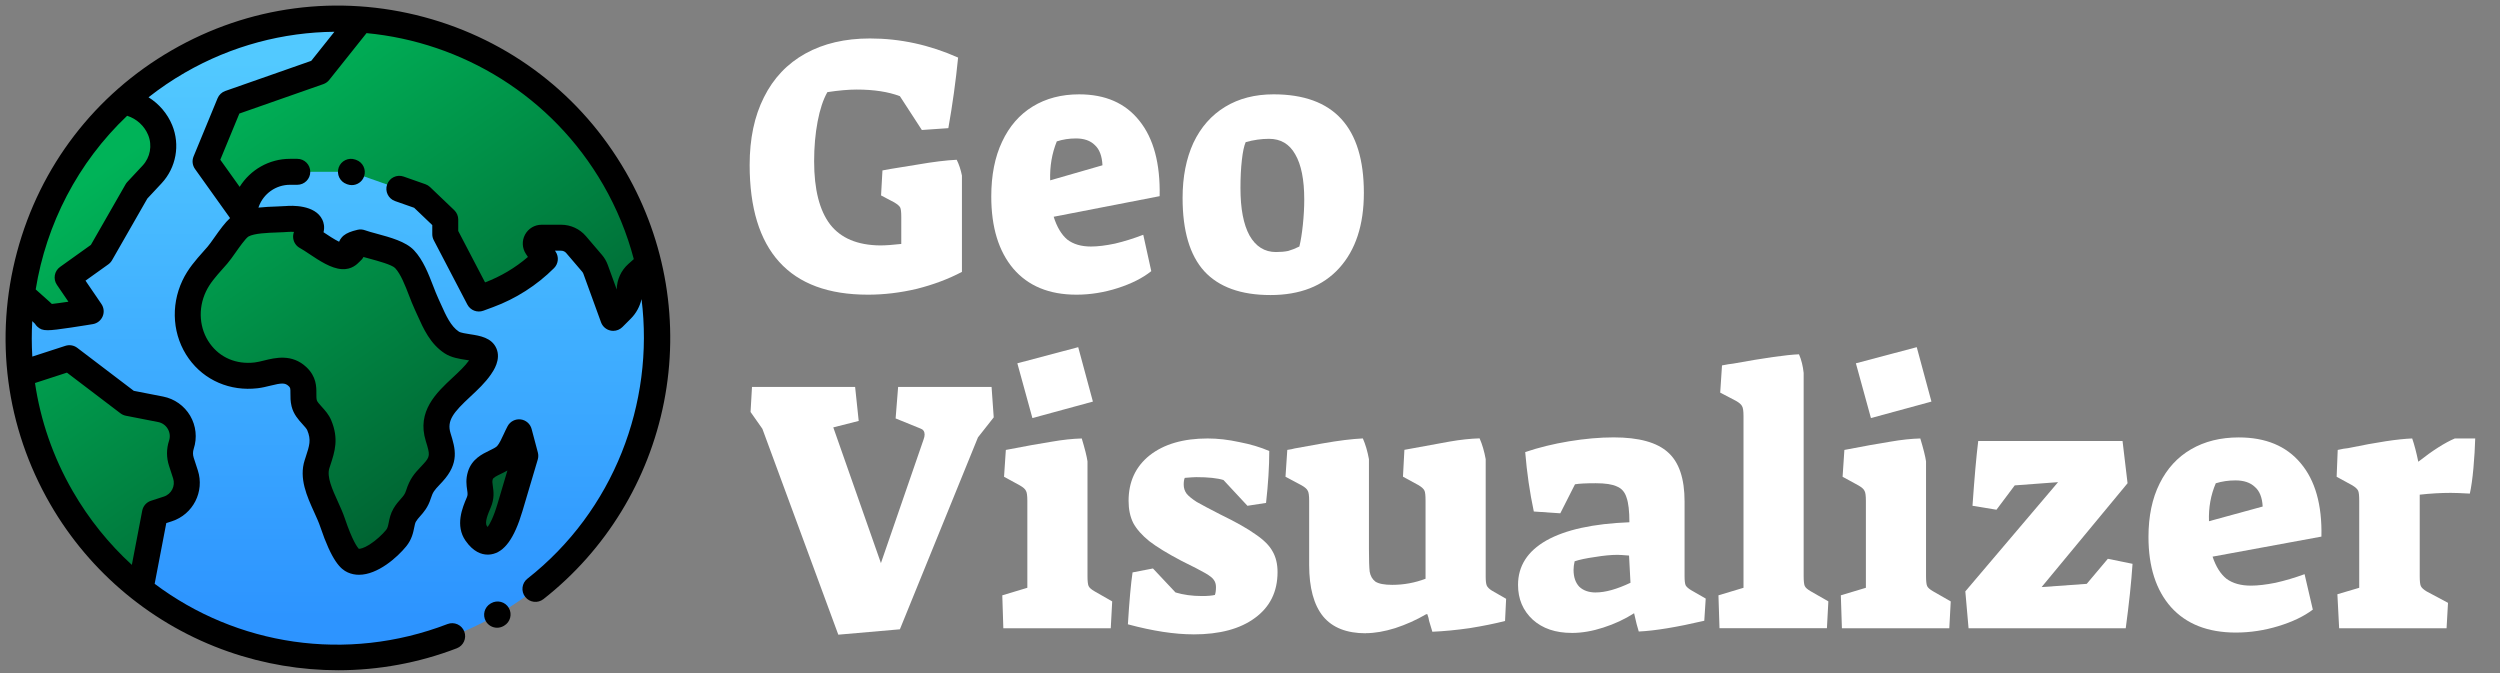 <?xml version="1.0" encoding="UTF-8" standalone="no"?>
<svg
   xmlns:dc="http://purl.org/dc/elements/1.1/"
   xmlns:cc="http://creativecommons.org/ns#"
   xmlns:rdf="http://www.w3.org/1999/02/22-rdf-syntax-ns#"
   xmlns:svg="http://www.w3.org/2000/svg"
   xmlns="http://www.w3.org/2000/svg"
   xmlns:xlink="http://www.w3.org/1999/xlink"
   xmlns:sodipodi="http://sodipodi.sourceforge.net/DTD/sodipodi-0.dtd"
   xmlns:inkscape="http://www.inkscape.org/namespaces/inkscape"
   sodipodi:docname="gv-logo.svg"
   inkscape:version="1.0.1 (3bc2e813f5, 2020-09-07)"
   id="svg8"
   version="1.1"
   viewBox="0 0 779.639 210"
   height="595.276pt"
   width="2210pt">
  <rect x="0" y="0" width="779.639" height="210" fill="#808080" stroke="none"/>
  <defs
     id="defs2">
    <linearGradient
       id="linearGradient898"
       inkscape:collect="always">
      <stop
         id="stop894"
         offset="0"
         style="stop-color:#00b358;stop-opacity:1" />
      <stop
         id="stop896"
         offset="1"
         style="stop-color:#004e28;stop-opacity:1" />
    </linearGradient>
    <linearGradient
       id="linearGradient892"
       inkscape:collect="always">
      <stop
         id="stop888"
         offset="0"
         style="stop-color:#00b358;stop-opacity:1" />
      <stop
         id="stop890"
         offset="1"
         style="stop-color:#004e28;stop-opacity:1" />
    </linearGradient>
    <linearGradient
       id="linearGradient886"
       inkscape:collect="always">
      <stop
         id="stop882"
         offset="0"
         style="stop-color:#00b358;stop-opacity:1" />
      <stop
         id="stop884"
         offset="1"
         style="stop-color:#004e28;stop-opacity:1" />
    </linearGradient>
    <linearGradient
       id="linearGradient880"
       inkscape:collect="always">
      <stop
         id="stop876"
         offset="0"
         style="stop-color:#00b358;stop-opacity:1" />
      <stop
         id="stop878"
         offset="1"
         style="stop-color:#004e28;stop-opacity:1" />
    </linearGradient>
    <linearGradient
       inkscape:collect="always"
       id="linearGradient864">
      <stop
         style="stop-color:#00b358;stop-opacity:1"
         offset="0"
         id="stop860" />
      <stop
         style="stop-color:#004e28;stop-opacity:1"
         offset="1"
         id="stop862" />
    </linearGradient>
    <rect
       x="-27.796"
       y="281.168"
       width="645.724"
       height="180.674"
       id="rect852" />
    <rect
       x="230.565"
       y="9.827"
       width="282.368"
       height="137.875"
       id="rect846" />
    <linearGradient
       id="linearGradient1264"
       inkscape:collect="always">
      <stop
         id="stop1260"
         offset="0"
         style="stop-color:#52c9ff;stop-opacity:1" />
      <stop
         id="stop1262"
         offset="1"
         style="stop-color:#2d94ff;stop-opacity:1" />
    </linearGradient>
    <linearGradient
       gradientUnits="userSpaceOnUse"
       y2="192.768"
       x2="96.762"
       y1="18.976"
       x1="97.06"
       id="linearGradient1266"
       xlink:href="#linearGradient1264"
       inkscape:collect="always" />
    <linearGradient
       inkscape:collect="always"
       xlink:href="#linearGradient864"
       id="linearGradient866"
       x1="49.949"
       y1="40.568"
       x2="155.18"
       y2="191.625"
       gradientUnits="userSpaceOnUse" />
    <linearGradient
       inkscape:collect="always"
       xlink:href="#linearGradient898"
       id="linearGradient868"
       x1="49.949"
       y1="40.568"
       x2="155.18"
       y2="191.625"
       gradientUnits="userSpaceOnUse" />
    <linearGradient
       inkscape:collect="always"
       xlink:href="#linearGradient892"
       id="linearGradient870"
       x1="49.949"
       y1="40.568"
       x2="155.18"
       y2="191.625"
       gradientUnits="userSpaceOnUse" />
    <linearGradient
       inkscape:collect="always"
       xlink:href="#linearGradient886"
       id="linearGradient872"
       x1="49.949"
       y1="40.568"
       x2="155.18"
       y2="191.625"
       gradientUnits="userSpaceOnUse" />
    <linearGradient
       inkscape:collect="always"
       xlink:href="#linearGradient880"
       id="linearGradient874"
       x1="49.949"
       y1="40.568"
       x2="155.18"
       y2="191.625"
       gradientUnits="userSpaceOnUse" />
  </defs>
  <sodipodi:namedview
     inkscape:window-maximized="1"
     inkscape:window-y="-8"
     inkscape:window-x="-8"
     inkscape:window-height="1017"
     inkscape:window-width="1920"
     units="pt"
     showgrid="false"
     inkscape:document-rotation="0"
     inkscape:current-layer="layer1"
     inkscape:document-units="mm"
     inkscape:cy="482.10136"
     inkscape:cx="1659.2521"
     inkscape:zoom="0.175"
     inkscape:pageshadow="2"
     inkscape:pageopacity="0.0"
     borderopacity="1.0"
     bordercolor="#666666"
     pagecolor="#ffffff"
     id="base"
     showguides="true"
     inkscape:guide-bbox="true">
    <sodipodi:guide
       position="234.128,126.612"
       orientation="1,0"
       id="guide858" />
  </sodipodi:namedview>
  <g
     id="layer1"
     inkscape:groupmode="layer"
     inkscape:label="Layer 1">
    <path
       id="path1147"
       d="M 155.18,191.625 C 107.558,219.12 46.664,202.803 19.169,155.181 -8.326,107.559 7.99,46.664 55.613,19.17 103.236,-8.325 164.129,7.992 191.624,55.614 219.119,103.236 202.803,164.13 155.18,191.625 Z"
       style="fill:url(#linearGradient1266);fill-opacity:1;stroke-width:0.405"
       inkscape:export-xdpi="96"
       inkscape:export-ydpi="96" />
    <path
       style="fill:url(#linearGradient870);fill-opacity:1;stroke-width:0.405;stroke-miterlimit:4;stroke-dasharray:none"
       d="m 112.424,75.602 c -0.717,0.168 -2.105,0.521 -2.706,1.002 -0.75,0.601 0.422,1.383 -0.006,1.725 -0.739,0.591 -1.274,1.663 -2.856,1.562 -3.304,-0.211 -8.383,-4.485 -11.403,-6.101 4.868,-5.01 -2.834,-5.76 -5.835,-5.509 -3.887,0.325 -10.613,-0.026 -14.125,1.951 -2.437,1.372 -5.712,7.067 -7.675,9.329 -2.733,3.148 -5.482,5.881 -7.263,9.65 -6.532,13.827 3.522,29.7 19.323,27.844 4.387,-0.515 8.989,-3.274 12.877,0.366 2.865,2.682 1.349,5.206 2.108,8.334 0.657,2.707 3.655,4.372 4.692,6.858 1.989,4.765 0.73,7.745 -0.69,12.14 -1.863,5.767 2.955,12.614 4.83,18.18 0.944,2.802 3.696,10.65 6.397,11.878 4.248,1.931 10.905,-3.86 13.442,-6.975 1.983,-2.435 1.336,-4.909 2.668,-7.189 1.442,-2.468 3.266,-3.208 4.276,-6.39 1.089,-3.429 2.22,-4.282 4.519,-6.784 3.702,-4.027 3.127,-6.382 1.647,-11.158 -3.075,-9.921 8.094,-14.559 13.124,-21.842 5.253,-7.605 -4.901,-5.07 -8.881,-7.671 -4.092,-2.674 -5.88,-7.757 -7.852,-11.971 -1.972,-4.214 -3.604,-10.547 -6.87,-14.008 -2.516,-2.665 -10.169,-3.902 -13.742,-5.221 z"
       id="path1149"
       inkscape:export-xdpi="96"
       inkscape:export-ydpi="96" />
    <path
       style="fill:url(#linearGradient866);fill-opacity:1;stroke-width:0.405"
       d="m 163.82,142.156 c -1.587,5.35 -3.174,10.699 -4.762,16.049 -1.11,3.74 -5.033,15.974 -10.537,8.138 -2.092,-2.978 -0.391,-6.88 0.776,-9.621 1.472,-3.457 -0.517,-5.198 0.509,-8.471 1.177,-3.752 6.021,-3.88 8.313,-6.519 1.598,-1.84 2.584,-4.765 3.752,-6.918 0.65,2.448 1.3,4.895 1.949,7.343 z"
       id="path1151"
       inkscape:export-xdpi="96"
       inkscape:export-ydpi="96" />
    <path
       style="fill:url(#linearGradient868);fill-opacity:1;stroke-width:0.405"
       d="M 191.624,55.614 C 174.475,25.91 144.332,8.388 112.52,6.077 l -13.021,16.333 -27.907,9.784 -7.486,18.149 11.548,16.177 1.227,-3.42 c 2.05,-5.71 7.463,-9.519 13.53,-9.519 h 19.033 l 21.878,7.688 7.535,7.193 v 4.569 l 10.476,20.067 3.051,-1.125 c 6.588,-2.429 12.569,-6.258 17.534,-11.223 l -2.529,-3.794 c -0.804,-1.206 0.061,-2.822 1.51,-2.822 h 6.105 c 1.788,0 3.486,0.783 4.647,2.142 l 4.987,5.839 c 0.475,0.556 0.847,1.193 1.097,1.881 l 5.504,15.134 2.62,-2.62 c 1.652,-1.652 2.488,-3.903 2.527,-6.239 0.031,-1.878 0.846,-3.66 2.251,-4.912 l 2.006,-1.789 c 0.504,-0.45 1.067,-0.815 1.666,-1.092 -2.181,-9.204 -5.713,-18.252 -10.686,-26.865 z"
       id="path1153"
       inkscape:export-xdpi="96"
       inkscape:export-ydpi="96" />
    <path
       style="fill:url(#linearGradient874);fill-opacity:1;stroke-width:0.405"
       d="m 42.67,59.503 4.762,-5.103 c 3.472,-3.721 4.456,-9.126 2.517,-13.832 v 0 C 47.899,35.593 43.404,32.367 38.428,31.7 20.842,47.65 9.907,69.094 6.761,91.809 c 3.718,3.25 7.609,6.729 7.587,7.036 -0.043,0.587 13.93,-1.756 13.93,-1.756 l -7.193,-10.552 10.331,-7.386 z"
       id="path1155"
       inkscape:export-xdpi="96"
       inkscape:export-ydpi="96" />
    <path
       style="fill:url(#linearGradient872);fill-opacity:1;stroke-width:0.405"
       d="m 52.353,158.712 c 4.489,-1.458 6.946,-6.28 5.487,-10.768 l -1.282,-3.947 c -0.56,-1.724 -0.557,-3.582 0.008,-5.304 v 0 c 1.602,-4.883 -1.438,-10.065 -6.481,-11.051 L 40.023,125.675 21.643,111.701 6.448,116.638 c 1.492,13.196 5.657,26.307 12.721,38.543 6.533,11.316 14.955,20.86 24.633,28.473 l 4.528,-23.635 z"
       id="path1157"
       inkscape:export-xdpi="96"
       inkscape:export-ydpi="96" />
    <path
       style="stroke-width:0.405"
       id="path1161"
       d="m 153.149,188.124 -0.156,0.09 c -1.934,1.122 -2.591,3.599 -1.47,5.533 0.751,1.294 2.109,2.017 3.505,2.017 0.689,0 1.389,-0.177 2.028,-0.548 l 0.156,-0.09 c 1.934,-1.122 2.591,-3.599 1.47,-5.533 -1.121,-1.933 -3.598,-2.591 -5.533,-1.47 z"
       inkscape:export-xdpi="96"
       inkscape:export-ydpi="96" />
    <path
       style="stroke-width:0.405"
       id="path1163"
       d="M 195.13,53.59 C 181.292,29.621 158.948,12.476 132.214,5.313 105.481,-1.851 77.558,1.826 53.589,15.664 29.62,29.502 12.475,51.846 5.312,78.579 c -7.163,26.733 -3.487,54.657 10.351,78.626 12.413,21.5 32.142,37.84 55.553,46.009 11.097,3.872 22.682,5.804 34.249,5.804 12.577,0 25.131,-2.286 36.997,-6.847 2.087,-0.802 3.128,-3.144 2.326,-5.231 -0.802,-2.087 -3.145,-3.129 -5.231,-2.326 -31.586,12.14 -65.781,6.624 -91.328,-12.552 l 3.627,-18.933 1.748,-0.568 c 6.604,-2.146 10.232,-9.265 8.087,-15.869 l -1.283,-3.947 c -0.297,-0.913 -0.295,-1.879 0.004,-2.791 1.125,-3.43 0.723,-7.182 -1.103,-10.296 -1.826,-3.114 -4.905,-5.297 -8.448,-5.99 l -9.137,-1.785 -17.63,-13.405 c -1.056,-0.803 -2.439,-1.038 -3.701,-0.628 l -10.322,3.353 c -0.219,-3.692 -0.222,-7.382 -0.014,-11.054 0.407,0.379 0.672,0.637 0.836,0.806 0.202,0.336 0.452,0.645 0.745,0.912 0.843,0.768 1.606,1.116 3.21,1.116 1.473,-4e-4 3.654,-0.294 7.255,-0.826 3.415,-0.505 6.813,-1.074 6.846,-1.079 1.362,-0.228 2.512,-1.135 3.054,-2.404 0.542,-1.27 0.399,-2.727 -0.379,-3.868 l -4.964,-7.281 7.11,-5.084 c 0.474,-0.339 0.869,-0.776 1.158,-1.281 L 45.949,61.921 50.391,57.161 c 4.54,-4.865 5.835,-11.984 3.3,-18.136 -1.496,-3.629 -4.108,-6.65 -7.375,-8.686 3.538,-2.782 7.311,-5.35 11.321,-7.665 C 72.349,14.181 88.403,10.065 104.289,9.908 L 97.06,18.976 70.253,28.374 c -1.089,0.381 -1.963,1.21 -2.403,2.276 l -7.486,18.149 c -0.532,1.289 -0.363,2.761 0.447,3.896 l 10.934,15.316 c -1.566,1.429 -3.09,3.51 -4.911,6.093 -0.798,1.133 -1.552,2.203 -2.073,2.803 -0.453,0.522 -0.906,1.032 -1.356,1.538 -2.352,2.646 -4.783,5.382 -6.511,9.037 -3.798,8.04 -3.031,17.385 2.002,24.388 4.867,6.771 12.89,10.213 21.453,9.206 1.395,-0.164 2.696,-0.485 3.955,-0.797 3.471,-0.859 4.57,-0.945 5.684,0.098 0.542,0.507 0.591,0.603 0.581,2.323 -0.008,1.095 -0.016,2.457 0.361,4.012 0.604,2.488 2.167,4.207 3.422,5.589 0.624,0.686 1.269,1.396 1.468,1.873 1.263,3.026 0.713,4.702 -0.492,8.373 -0.103,0.314 -0.208,0.635 -0.314,0.964 -1.83,5.666 0.721,11.286 2.972,16.244 0.731,1.61 1.421,3.13 1.874,4.473 3.64,10.801 6.369,13.275 8.558,14.27 1.147,0.521 2.334,0.75 3.533,0.75 5.836,-4.1e-4 11.926,-5.419 14.723,-8.854 1.757,-2.157 2.19,-4.317 2.506,-5.895 0.157,-0.785 0.281,-1.404 0.518,-1.809 0.362,-0.619 0.788,-1.1 1.328,-1.708 1.085,-1.222 2.436,-2.743 3.311,-5.499 0.665,-2.094 1.148,-2.607 2.747,-4.311 0.279,-0.296 0.575,-0.613 0.894,-0.959 5.392,-5.867 4.004,-10.35 2.533,-15.095 -1.238,-3.993 0.927,-6.547 6.161,-11.421 2.269,-2.113 4.614,-4.297 6.428,-6.922 0.793,-1.149 3.208,-4.644 1.714,-8.108 -1.464,-3.397 -5.186,-3.968 -8.176,-4.426 -1.181,-0.181 -2.966,-0.455 -3.534,-0.826 -2.505,-1.638 -4.037,-5.055 -5.519,-8.361 -0.295,-0.658 -0.586,-1.307 -0.881,-1.938 -0.526,-1.125 -1.052,-2.485 -1.609,-3.926 -1.473,-3.812 -3.142,-8.133 -5.984,-11.145 -2.554,-2.706 -7.369,-4.01 -11.617,-5.161 -1.429,-0.387 -2.777,-0.752 -3.667,-1.08 -0.745,-0.275 -1.554,-0.325 -2.326,-0.144 -2.068,0.485 -3.357,1.019 -4.315,1.786 -0.253,0.203 -1.002,0.869 -1.441,1.939 -1.482,-0.711 -3.52,-2.07 -4.774,-2.906 -0.026,-0.017 -0.052,-0.035 -0.078,-0.052 0.423,-1.691 0.04,-3.049 -0.361,-3.897 -2.262,-4.784 -9.769,-4.409 -11.25,-4.283 -0.841,0.07 -1.906,0.108 -3.032,0.148 -1.768,0.063 -3.723,0.133 -5.657,0.35 L 80.692,64.468 C 82.16,60.378 86.066,57.629 90.411,57.629 h 2.301 c 2.236,0 4.048,-1.813 4.048,-4.048 0,-2.236 -1.813,-4.048 -4.048,-4.048 h -2.301 c -6.452,0 -12.36,3.395 -15.671,8.74 l -6.038,-8.458 5.941,-14.4 26.195,-9.184 c 0.718,-0.252 1.351,-0.701 1.826,-1.297 l 11.644,-14.607 c 29.754,2.83 57.761,19.512 73.81,47.31 4.275,7.404 7.437,15.199 9.539,23.172 l -1.716,1.53 c -2.24,1.999 -3.553,4.865 -3.603,7.866 -4e-4,0.033 -0.001,0.065 -0.002,0.098 l -2.796,-7.689 c -0.417,-1.147 -1.03,-2.2 -1.823,-3.127 l -4.987,-5.839 c -1.934,-2.264 -4.749,-3.561 -7.725,-3.561 h -6.105 c -2.167,0 -4.148,1.187 -5.17,3.097 -1.022,1.91 -0.91,4.217 0.291,6.019 l 0.618,0.928 c -3.945,3.392 -8.507,6.107 -13.366,7.937 l -8.368,-16.029 V 68.462 c 0,-1.106 -0.453,-2.165 -1.253,-2.928 l -7.535,-7.194 c -0.416,-0.397 -0.911,-0.7 -1.453,-0.891 l -6.784,-2.384 c -2.11,-0.742 -4.421,0.368 -5.161,2.477 -0.741,2.11 0.368,4.42 2.477,5.161 l 5.961,2.095 5.652,5.395 v 2.837 c 0,0.652 0.158,1.295 0.46,1.874 l 10.476,20.067 c 0.942,1.806 3.08,2.631 4.989,1.925 l 3.051,-1.125 c 7.087,-2.614 13.656,-6.818 18.996,-12.158 1.364,-1.365 1.576,-3.502 0.506,-5.108 l -0.215,-0.323 h 1.933 c 0.604,0 1.176,0.264 1.569,0.723 l 4.987,5.839 c 0.161,0.188 0.285,0.401 0.37,0.635 l 5.504,15.134 c 0.473,1.3 1.577,2.269 2.927,2.568 0.291,0.064 0.585,0.096 0.877,0.096 1.062,0 2.095,-0.418 2.862,-1.186 l 2.62,-2.62 c 1.659,-1.659 2.801,-3.759 3.347,-6.086 4.052,32.471 -8.68,66.06 -35.592,87.183 -1.759,1.38 -2.066,3.925 -0.685,5.684 1.38,1.759 3.924,2.066 5.684,0.685 19.429,-15.249 32.777,-37.061 37.585,-61.416 4.853,-24.59 0.616,-50.102 -11.93,-71.833 z M 20.879,116.206 37.572,128.899 c 0.494,0.375 1.066,0.632 1.674,0.751 l 10.061,1.966 c 1.284,0.251 2.355,1.01 3.017,2.139 0.662,1.128 0.801,2.434 0.394,3.677 -0.838,2.556 -0.842,5.259 -0.011,7.816 l 1.283,3.946 c 0.766,2.359 -0.53,4.902 -2.888,5.668 l -4.023,1.307 c -1.404,0.456 -2.447,1.64 -2.725,3.088 L 41.117,176.16 C 33.998,169.645 27.748,161.945 22.675,153.157 16.485,142.438 12.618,131.005 10.914,119.444 Z M 10.309,99.095 c 0.011,0.176 0.034,0.35 0.067,0.523 -0.033,-0.163 -0.055,-0.338 -0.067,-0.523 z M 46.206,42.11 c 1.332,3.232 0.651,6.972 -1.734,9.528 l -4.762,5.102 c -0.213,0.228 -0.398,0.48 -0.553,0.75 l -10.814,18.88 -9.611,6.873 c -1.79,1.28 -2.23,3.755 -0.99,5.574 l 3.595,5.273 c -2.072,0.308 -3.931,0.563 -5.168,0.698 -0.238,-0.228 -0.486,-0.459 -0.743,-0.698 -0.962,-0.894 -2.3,-2.088 -4.293,-3.832 3.288,-20.349 13.093,-39.519 28.515,-54.152 2.953,0.929 5.376,3.132 6.56,6.005 z m 40.33,30.377 c 1.226,-0.043 2.385,-0.085 3.42,-0.171 0.546,-0.046 1.153,-0.037 1.725,0.007 -0.255,0.656 -0.338,1.376 -0.228,2.09 0.195,1.256 0.969,2.347 2.09,2.947 0.759,0.406 1.817,1.111 2.936,1.857 3.164,2.109 6.751,4.5 10.12,4.714 3.064,0.199 4.769,-1.547 5.499,-2.291 0.058,-0.059 0.113,-0.118 0.172,-0.172 0.411,-0.335 0.797,-0.785 1.083,-1.327 0.647,0.185 1.327,0.369 2.025,0.558 2.397,0.649 6.859,1.857 7.845,2.902 1.751,1.856 3.116,5.389 4.32,8.506 0.608,1.575 1.183,3.062 1.828,4.44 0.277,0.591 0.549,1.201 0.826,1.818 1.868,4.167 3.985,8.89 8.477,11.826 2.037,1.332 4.533,1.714 6.737,2.052 0.266,0.041 0.572,0.088 0.882,0.139 -1.308,1.824 -3.17,3.558 -5.137,5.39 -5.012,4.667 -11.249,10.476 -8.376,19.742 1.356,4.376 1.419,4.848 -0.761,7.22 -0.297,0.323 -0.574,0.618 -0.834,0.894 -1.867,1.988 -3.342,3.558 -4.563,7.404 -0.355,1.117 -0.814,1.634 -1.649,2.574 -0.667,0.751 -1.498,1.687 -2.265,2.999 -0.918,1.572 -1.222,3.085 -1.465,4.301 -0.24,1.196 -0.376,1.797 -0.846,2.374 -1.069,1.313 -3.063,3.219 -5.111,4.519 -1.903,1.208 -3.014,1.373 -3.392,1.351 -0.432,-0.463 -1.997,-2.491 -4.361,-9.508 -0.583,-1.731 -1.392,-3.512 -2.174,-5.235 -1.724,-3.797 -3.507,-7.724 -2.64,-10.408 0.102,-0.317 0.204,-0.626 0.303,-0.928 1.385,-4.223 2.693,-8.21 0.27,-14.015 -0.738,-1.768 -1.912,-3.06 -2.947,-4.2 -0.67,-0.737 -1.429,-1.573 -1.546,-2.054 -0.143,-0.587 -0.138,-1.264 -0.133,-2.048 0.014,-2.115 0.035,-5.312 -3.143,-8.287 -4.48,-4.193 -9.704,-2.902 -13.162,-2.047 -1.062,0.262 -2.065,0.511 -2.954,0.615 -5.687,0.666 -10.765,-1.479 -13.935,-5.891 -3.316,-4.614 -3.797,-10.823 -1.256,-16.204 1.23,-2.604 3.089,-4.695 5.241,-7.116 0.47,-0.529 0.945,-1.063 1.419,-1.609 0.789,-0.91 1.658,-2.142 2.577,-3.447 1.098,-1.558 3.14,-4.456 4.026,-5.008 1.805,-1.015 5.996,-1.164 9.056,-1.272 z"
       inkscape:export-xdpi="96"
       inkscape:export-ydpi="96" />
    <path
       style="stroke-width:0.405"
       id="path1165"
       d="m 153.169,172.875 c 4.129,-0.675 7.234,-4.97 9.771,-13.519 l 4.762,-16.049 c 0.211,-0.713 0.223,-1.471 0.032,-2.19 l -1.948,-7.342 c -0.425,-1.603 -1.786,-2.785 -3.432,-2.981 -1.649,-0.193 -3.247,0.632 -4.039,2.089 -0.444,0.818 -0.843,1.684 -1.23,2.522 -0.65,1.409 -1.322,2.867 -2.021,3.671 -0.393,0.452 -1.402,0.939 -2.376,1.409 -2.331,1.125 -5.523,2.665 -6.742,6.552 -0.757,2.411 -0.474,4.319 -0.268,5.712 0.179,1.208 0.22,1.626 -0.104,2.386 l -0.041,0.094 c -1.289,3.024 -3.686,8.653 -0.324,13.439 2.399,3.415 4.921,4.293 6.881,4.293 0.383,10e-4 0.745,-0.032 1.08,-0.087 z m -1.336,-8.859 c -0.774,-1.102 0.383,-3.816 1.148,-5.612 l 0.041,-0.095 c 1.234,-2.896 0.904,-5.121 0.664,-6.745 -0.154,-1.04 -0.209,-1.487 -0.016,-2.101 0.159,-0.505 1.107,-0.995 2.536,-1.685 0.634,-0.306 1.331,-0.642 2.035,-1.05 l -3.063,10.324 c -1.293,4.359 -2.437,6.393 -3.097,7.295 -0.076,-0.096 -0.159,-0.206 -0.247,-0.332 z"
       inkscape:export-xdpi="96"
       inkscape:export-ydpi="96" />
    <path
       style="stroke-width:0.405"
       id="path1167"
       d="m 110.785,49.762 c -2.108,-0.738 -4.42,0.37 -5.16,2.48 -0.74,2.11 0.37,4.42 2.48,5.16 l 0.273,0.096 c 0.443,0.155 0.895,0.229 1.34,0.229 1.671,0 3.236,-1.043 3.82,-2.709 0.74,-2.11 -0.37,-4.42 -2.48,-5.16 z"
       inkscape:export-xdpi="96"
       inkscape:export-ydpi="96" />
    <g
       style="font-style:normal;font-variant:normal;font-weight:normal;font-stretch:normal;font-size:84.667px;line-height:1.25;font-family:'Roboto Slab';-inkscape-font-specification:'Roboto Slab';white-space:pre;shape-inside:url(#rect846);fill:#ffffff;fill-opacity:1;stroke:none"
       id="text844"
       transform="matrix(1.284,0,0,1.354,-64.983,-28.2)"
       aria-label="Geo "
       inkscape:export-xdpi="96"
       inkscape:export-ydpi="96">
      <path
         id="path894"
         style="font-style:normal;font-variant:normal;font-weight:bold;font-stretch:normal;font-size:84.667px;font-family:'Suez One';-inkscape-font-specification:'Suez One Bold';fill:#ffffff;fill-opacity:1"
         d="m 261.385,88.697 q -14.309,0 -21.505,-7.535 -7.197,-7.535 -7.197,-22.352 0,-9.059 3.471,-15.579 3.471,-6.604 10.075,-10.075 6.604,-3.471 15.663,-3.471 11.007,0 21.421,4.403 -0.847,8.128 -2.371,16.256 l -6.435,0.423 -5.334,-7.789 q -4.233,-1.524 -10.499,-1.524 -2.963,0 -7.112,0.593 -1.524,2.54 -2.371,6.773 -0.847,4.233 -0.847,9.144 0,9.737 3.895,14.563 3.895,4.741 12.107,4.826 2.032,0 5.165,-0.339 v -6.181 q 0,-1.693 -0.254,-2.201 -0.254,-0.508 -1.439,-1.185 l -3.217,-1.609 0.339,-5.757 1.947,-0.339 q 0.931,-0.169 6.604,-1.016 5.673,-0.931 9.483,-1.101 0.847,1.609 1.27,3.641 v 22.183 q -4.911,2.455 -10.922,3.895 -6.011,1.355 -11.938,1.355 z" />
      <path
         id="path896"
         style="font-style:normal;font-variant:normal;font-weight:bold;font-stretch:normal;font-size:84.667px;font-family:'Suez One';-inkscape-font-specification:'Suez One Bold';fill:#ffffff;fill-opacity:1"
         d="m 312.026,88.697 q -9.906,0 -15.325,-6.011 -5.334,-6.011 -5.334,-16.595 0,-7.366 2.625,-12.615 2.625,-5.334 7.451,-8.128 4.826,-2.794 11.261,-2.794 9.567,0 14.647,6.096 5.165,6.096 4.911,17.357 l -25.739,4.741 q 1.185,3.556 3.302,5.249 2.201,1.609 5.757,1.609 2.455,0 5.842,-0.677 3.387,-0.762 6.858,-2.032 l 1.947,8.382 q -3.133,2.371 -8.128,3.895 -4.995,1.524 -10.075,1.524 z m 6.35,-29.803 q -0.169,-3.217 -1.863,-4.657 -1.609,-1.524 -4.572,-1.524 -2.455,0 -4.657,0.677 -1.778,4.149 -1.609,8.975 z" />
      <path
         id="path898"
         style="font-style:normal;font-variant:normal;font-weight:bold;font-stretch:normal;font-size:84.667px;font-family:'Suez One';-inkscape-font-specification:'Suez One Bold';fill:#ffffff;fill-opacity:1"
         d="m 359.171,88.782 q -10.753,0 -16.087,-5.503 -5.249,-5.503 -5.249,-16.849 0,-7.281 2.625,-12.7 2.709,-5.419 7.705,-8.297 4.995,-2.879 11.769,-2.879 21.929,0 21.929,22.691 0,11.091 -6.011,17.357 -5.927,6.181 -16.679,6.181 z m 1.355,-9.906 q 1.693,0 2.963,-0.254 1.27,-0.339 2.709,-1.016 0.508,-1.947 0.847,-4.995 0.339,-3.048 0.339,-5.842 0,-6.858 -2.201,-10.414 -2.117,-3.556 -6.35,-3.556 -2.794,0 -5.673,0.762 -0.593,1.27 -0.931,4.149 -0.339,2.794 -0.339,6.435 0,7.112 2.201,10.922 2.286,3.81 6.435,3.81 z" />
    </g>
    <g
       style="font-style:normal;font-weight:normal;font-size:10.99px;line-height:1.25;font-family:sans-serif;white-space:pre;shape-inside:url(#rect852);fill:#ffffff;fill-opacity:1;stroke:none"
       id="text850"
       transform="matrix(10.161,0,0,10.161,513.718,-2762.897)"
       aria-label="Visualizer"
       inkscape:export-xdpi="96"
       inkscape:export-ydpi="96">
      <path
         id="path901"
         style="font-style:normal;font-variant:normal;font-weight:bold;font-stretch:normal;font-size:10.99px;font-family:'Suez One';-inkscape-font-specification:'Suez One Bold';fill:#ffffff;fill-opacity:1"
         d="m -27.159,285.073 -0.363,-0.517 0.044,-0.769 h 3.165 l 0.11,1.044 -0.78,0.198 1.462,4.165 1.308,-3.791 q 0.033,-0.088 0.033,-0.154 0,-0.143 -0.132,-0.187 l -0.758,-0.308 0.077,-0.967 h 2.868 l 0.066,0.934 -0.484,0.615 -2.396,5.89 -1.89,0.165 z" />
      <path
         id="path903"
         style="font-style:normal;font-variant:normal;font-weight:bold;font-stretch:normal;font-size:10.99px;font-family:'Suez One';-inkscape-font-specification:'Suez One Bold';fill:#ffffff;fill-opacity:1"
         d="m -19.334,283.062 1.868,-0.495 0.451,1.67 -1.857,0.506 z m -0.462,7.121 0.769,-0.231 v -2.67 q 0,-0.242 -0.044,-0.308 -0.033,-0.077 -0.187,-0.165 l -0.484,-0.264 0.055,-0.824 q 0.912,-0.176 1.407,-0.253 0.506,-0.088 0.923,-0.099 0.143,0.473 0.176,0.703 v 3.517 q 0,0.231 0.033,0.308 0.033,0.077 0.187,0.165 l 0.538,0.308 -0.044,0.824 h -3.297 z" />
      <path
         id="path905"
         style="font-style:normal;font-variant:normal;font-weight:bold;font-stretch:normal;font-size:10.99px;font-family:'Suez One';-inkscape-font-specification:'Suez One Bold';fill:#ffffff;fill-opacity:1"
         d="m -13.93,291.381 q -0.868,0 -2.011,-0.308 0.066,-1.077 0.143,-1.593 l 0.626,-0.121 0.692,0.736 q 0.363,0.11 0.813,0.11 0.253,0 0.396,-0.033 0.033,-0.088 0.033,-0.242 0,-0.132 -0.066,-0.22 -0.055,-0.088 -0.264,-0.209 -0.209,-0.121 -0.725,-0.374 -0.648,-0.341 -0.989,-0.604 -0.341,-0.275 -0.495,-0.56 -0.143,-0.286 -0.143,-0.681 0,-0.879 0.648,-1.396 0.659,-0.517 1.78,-0.517 0.462,0 0.967,0.11 0.517,0.099 0.923,0.275 0,0.714 -0.099,1.593 l -0.571,0.088 -0.736,-0.791 q -0.286,-0.088 -0.835,-0.088 -0.088,0 -0.352,0.022 -0.033,0.066 -0.033,0.209 0,0.154 0.088,0.275 0.088,0.11 0.308,0.253 0.231,0.132 0.725,0.385 0.725,0.352 1.088,0.615 0.374,0.253 0.517,0.517 0.154,0.264 0.154,0.637 0,0.901 -0.692,1.407 -0.681,0.506 -1.89,0.506 z" />
      <path
         id="path907"
         style="font-style:normal;font-variant:normal;font-weight:bold;font-stretch:normal;font-size:10.99px;font-family:'Suez One';-inkscape-font-specification:'Suez One Bold';fill:#ffffff;fill-opacity:1"
         d="m -8.641,291.348 q -0.879,0 -1.308,-0.517 -0.429,-0.527 -0.429,-1.583 v -1.967 q 0,-0.242 -0.044,-0.308 -0.033,-0.077 -0.187,-0.165 l -0.495,-0.264 0.055,-0.824 q 0.154,-0.022 0.22,-0.044 0.121,-0.022 0.857,-0.154 0.747,-0.132 1.242,-0.154 0.121,0.275 0.187,0.637 v 2.769 q 0,0.484 0.022,0.681 0.033,0.198 0.176,0.308 0.154,0.099 0.517,0.099 0.528,0 1.022,-0.187 v -2.396 q 0,-0.242 -0.033,-0.308 -0.033,-0.077 -0.176,-0.165 l -0.484,-0.264 0.044,-0.824 q 0.89,-0.165 1.385,-0.253 0.506,-0.088 0.923,-0.099 0.121,0.275 0.187,0.637 v 3.605 q 0,0.198 0.033,0.275 0.033,0.077 0.154,0.154 l 0.44,0.253 -0.033,0.681 q -0.473,0.121 -1.088,0.22 -0.615,0.088 -1.143,0.11 -0.044,-0.132 -0.099,-0.33 -0.011,-0.088 -0.055,-0.209 h -0.033 q -0.451,0.264 -0.956,0.429 -0.495,0.154 -0.901,0.154 z" />
      <path
         id="path909"
         style="font-style:normal;font-variant:normal;font-weight:bold;font-stretch:normal;font-size:10.99px;font-family:'Suez One';-inkscape-font-specification:'Suez One Bold';fill:#ffffff;fill-opacity:1"
         d="m -2.318,291.337 q -0.747,0 -1.198,-0.407 -0.451,-0.418 -0.451,-1.066 0,-0.868 0.868,-1.363 0.879,-0.495 2.55,-0.56 0,-0.517 -0.088,-0.758 -0.077,-0.253 -0.297,-0.341 -0.209,-0.099 -0.648,-0.099 -0.451,0 -0.637,0.033 l -0.451,0.89 -0.813,-0.055 q -0.187,-0.879 -0.264,-1.824 0.615,-0.209 1.341,-0.33 0.736,-0.121 1.374,-0.121 1.165,0 1.67,0.462 0.506,0.451 0.506,1.506 v 2.297 q 0,0.198 0.033,0.275 0.044,0.077 0.176,0.154 l 0.44,0.253 -0.044,0.681 q -1.275,0.297 -2.011,0.33 -0.022,-0.066 -0.066,-0.231 -0.044,-0.176 -0.077,-0.33 -0.429,0.275 -0.945,0.44 -0.506,0.165 -0.967,0.165 z m 0.736,-1.242 q 0.44,0 1.066,-0.297 l -0.044,-0.835 q -0.264,-0.022 -0.352,-0.022 -0.297,0 -0.692,0.066 -0.396,0.055 -0.626,0.132 -0.033,0.143 -0.033,0.264 0,0.33 0.176,0.517 0.187,0.176 0.506,0.176 z" />
      <path
         id="path911"
         style="font-style:normal;font-variant:normal;font-weight:bold;font-stretch:normal;font-size:10.99px;font-family:'Suez One';-inkscape-font-specification:'Suez One Bold';fill:#ffffff;fill-opacity:1"
         d="m 2.184,290.183 0.769,-0.231 v -5.264 q 0,-0.242 -0.044,-0.308 -0.033,-0.077 -0.187,-0.165 l -0.484,-0.253 0.055,-0.835 q 0.22,-0.044 0.341,-0.055 1.451,-0.264 2.022,-0.286 0.11,0.253 0.143,0.571 v 6.231 q 0,0.231 0.033,0.308 0.033,0.077 0.187,0.165 l 0.538,0.308 -0.044,0.824 h -3.297 z" />
      <path
         id="path913"
         style="font-style:normal;font-variant:normal;font-weight:bold;font-stretch:normal;font-size:10.99px;font-family:'Suez One';-inkscape-font-specification:'Suez One Bold';fill:#ffffff;fill-opacity:1"
         d="m 6.402,283.062 1.868,-0.495 0.451,1.67 -1.857,0.506 z m -0.462,7.121 0.769,-0.231 v -2.67 q 0,-0.242 -0.044,-0.308 -0.033,-0.077 -0.187,-0.165 l -0.484,-0.264 0.055,-0.824 q 0.912,-0.176 1.407,-0.253 0.506,-0.088 0.923,-0.099 0.143,0.473 0.176,0.703 v 3.517 q 0,0.231 0.033,0.308 0.033,0.077 0.187,0.165 l 0.538,0.308 -0.044,0.824 H 5.973 Z" />
      <path
         id="path915"
         style="font-style:normal;font-variant:normal;font-weight:bold;font-stretch:normal;font-size:10.99px;font-family:'Suez One';-inkscape-font-specification:'Suez One Bold';fill:#ffffff;fill-opacity:1"
         d="m 9.761,290.062 2.846,-3.352 -1.33,0.099 -0.56,0.747 -0.736,-0.121 q 0.088,-1.275 0.176,-1.989 h 4.429 l 0.154,1.297 -2.638,3.187 1.385,-0.099 0.648,-0.769 0.758,0.154 q -0.055,0.835 -0.209,1.978 H 9.86 Z" />
      <path
         id="path917"
         style="font-style:normal;font-variant:normal;font-weight:bold;font-stretch:normal;font-size:10.99px;font-family:'Suez One';-inkscape-font-specification:'Suez One Bold';fill:#ffffff;fill-opacity:1"
         d="m 18.063,291.326 q -1.286,0 -1.989,-0.78 -0.692,-0.78 -0.692,-2.154 0,-0.956 0.341,-1.637 0.341,-0.692 0.967,-1.055 0.626,-0.363 1.462,-0.363 1.242,0 1.901,0.791 0.67,0.791 0.637,2.253 l -3.341,0.615 q 0.154,0.462 0.429,0.681 0.286,0.209 0.747,0.209 0.319,0 0.758,-0.088 0.44,-0.099 0.89,-0.264 l 0.253,1.088 q -0.407,0.308 -1.055,0.506 -0.648,0.198 -1.308,0.198 z m 0.824,-3.868 q -0.022,-0.418 -0.242,-0.604 -0.209,-0.198 -0.593,-0.198 -0.319,0 -0.604,0.088 -0.231,0.538 -0.209,1.165 z" />
      <path
         id="path919"
         style="font-style:normal;font-variant:normal;font-weight:bold;font-stretch:normal;font-size:10.99px;font-family:'Suez One';-inkscape-font-specification:'Suez One Bold';fill:#ffffff;fill-opacity:1"
         d="m 21.18,290.15 0.67,-0.198 v -2.67 q 0,-0.242 -0.033,-0.308 -0.033,-0.077 -0.176,-0.165 l -0.484,-0.264 0.033,-0.824 q 0.187,-0.044 0.319,-0.055 1.33,-0.275 1.967,-0.297 0.099,0.286 0.187,0.714 0.659,-0.517 1.121,-0.714 h 0.626 q -0.011,0.418 -0.055,0.912 -0.044,0.484 -0.11,0.78 -0.396,-0.022 -0.582,-0.022 -0.462,0 -0.956,0.055 v 2.495 q 0,0.231 0.033,0.308 0.033,0.077 0.176,0.165 l 0.659,0.352 -0.044,0.78 h -3.297 z" />
    </g>
  </g>
</svg>
